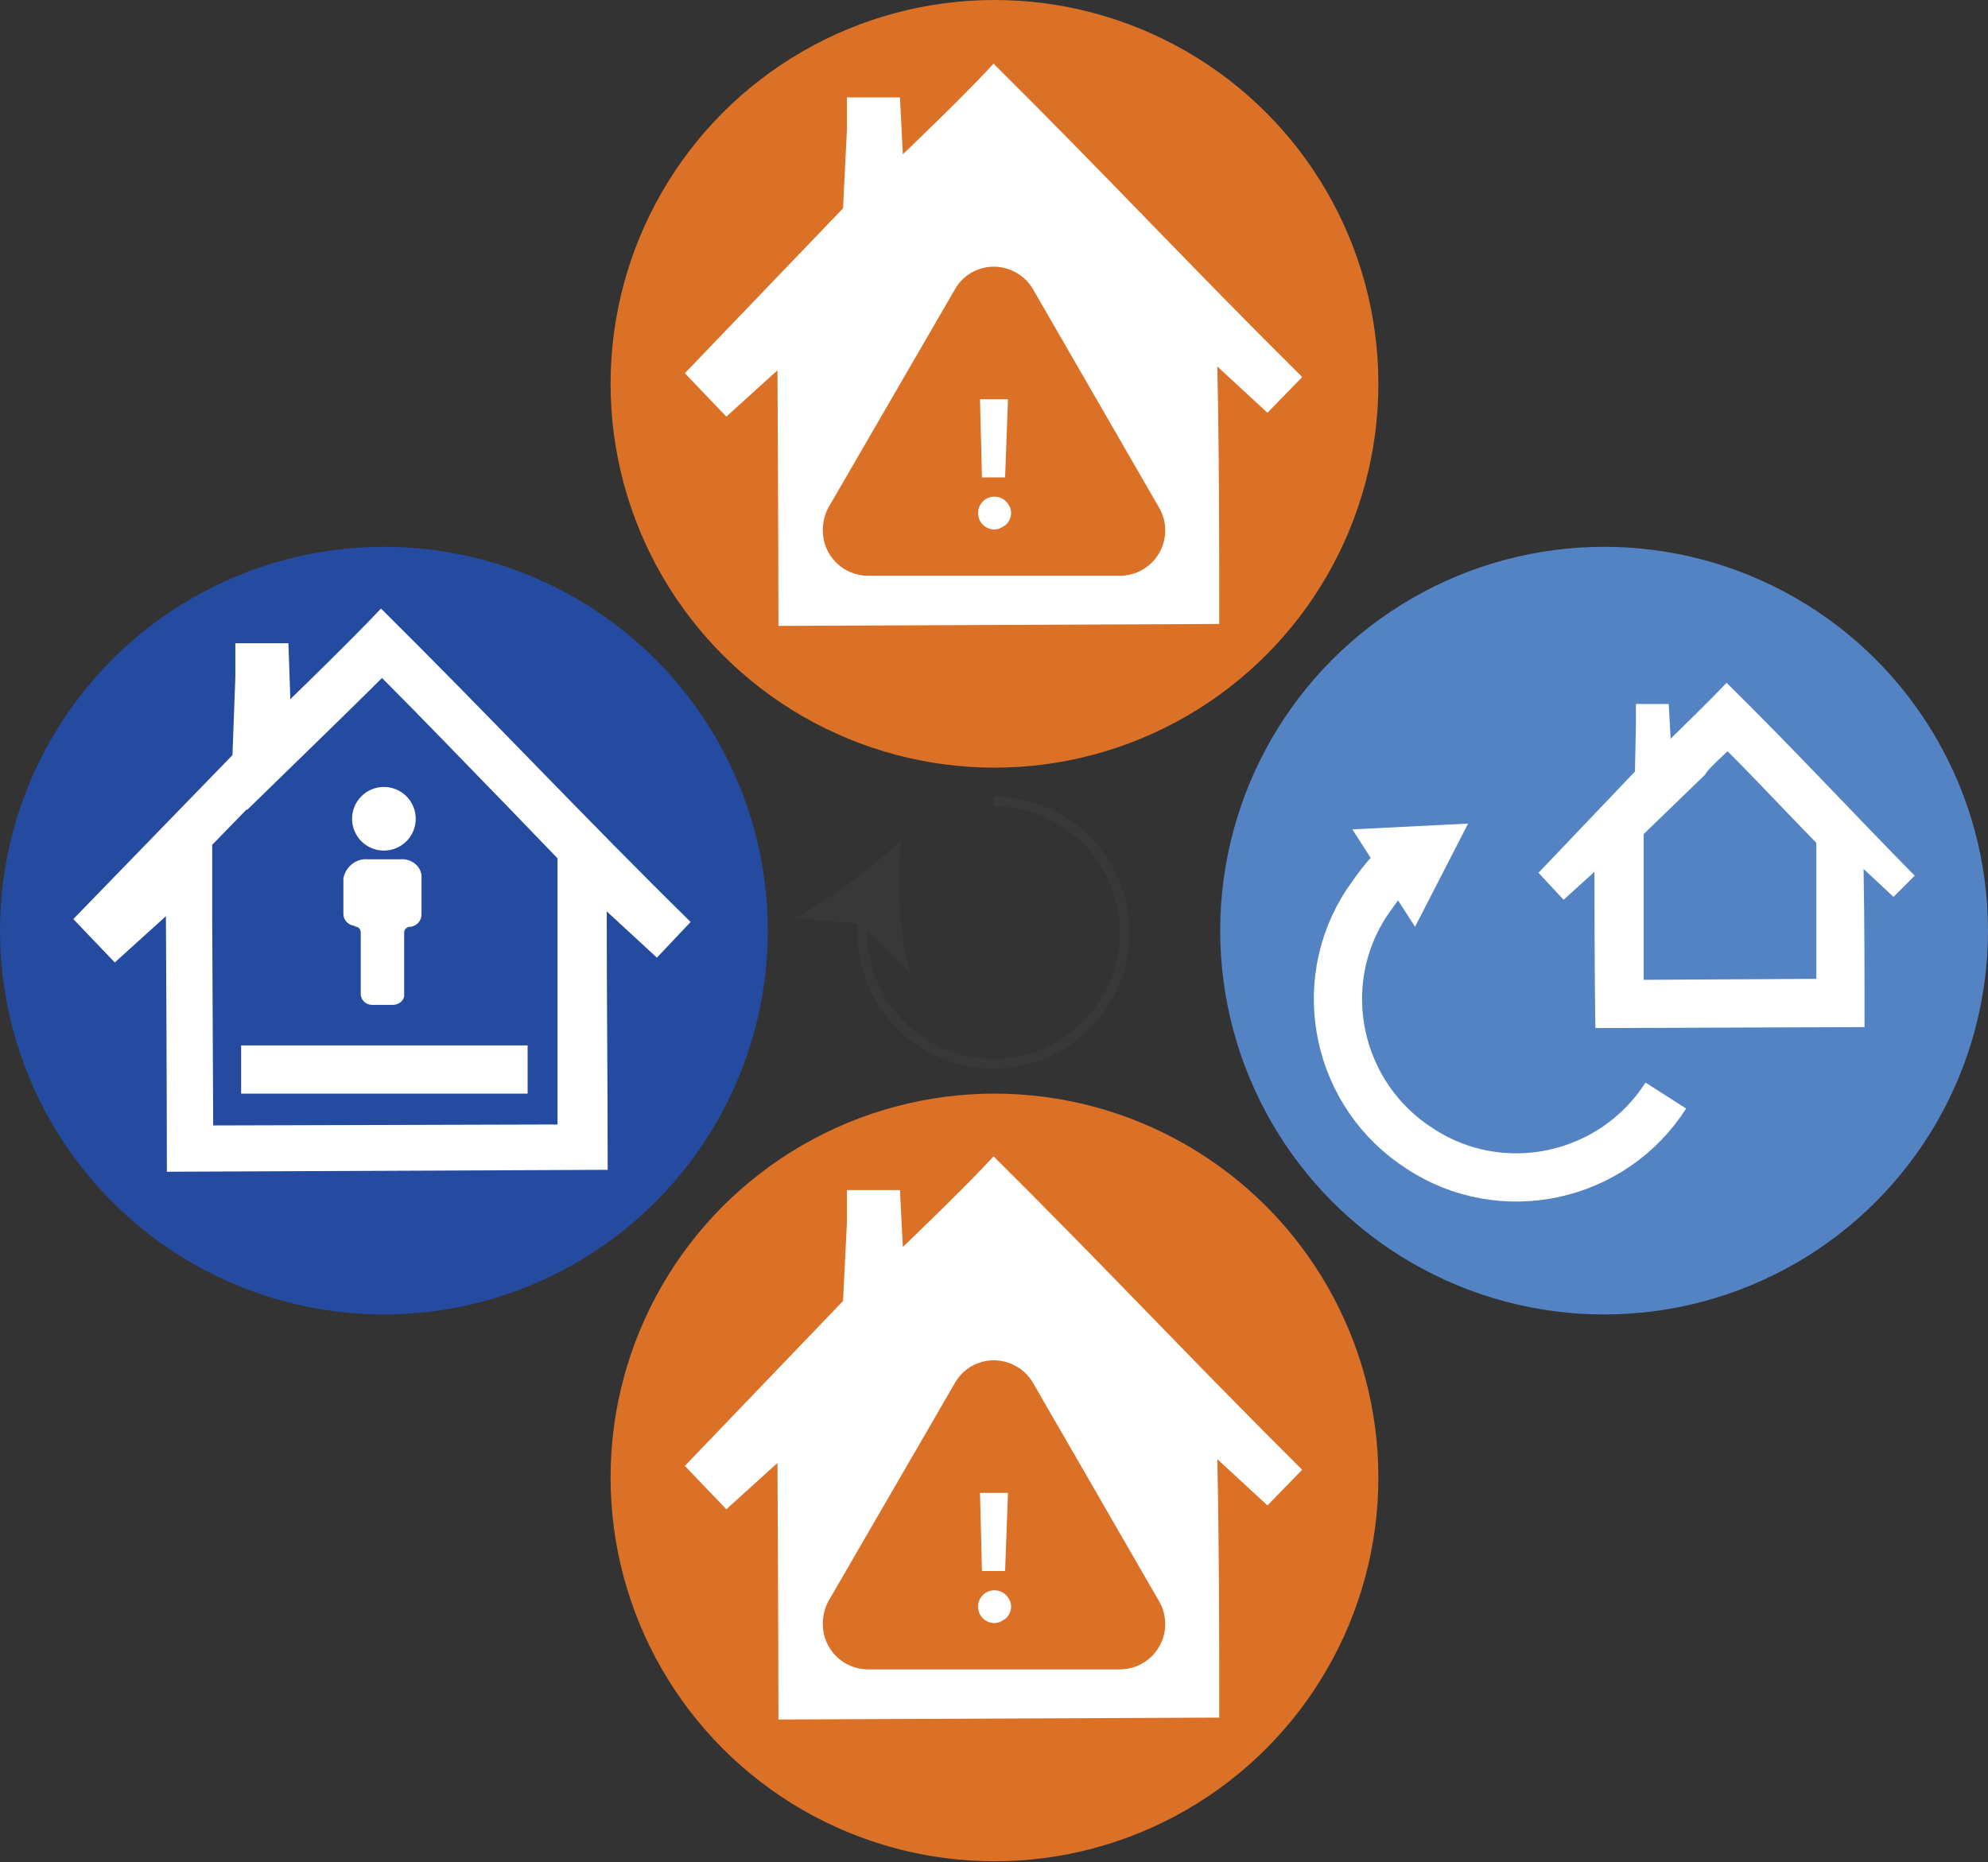 <?xml version="1.0" encoding="utf-8"?>
<!-- Generator: Adobe Illustrator 24.3.0, SVG Export Plug-In . SVG Version: 6.00 Build 0)  -->
<svg version="1.1" id="Layer_1" xmlns="http://www.w3.org/2000/svg" xmlns:xlink="http://www.w3.org/1999/xlink" x="0px" y="0px"
	 viewBox="0 0 206.1 193.1" style="enable-background:new 0 0 206.1 193.1;" xml:space="preserve">
<rect x="0" y="0" width="206.1" height="193.1" fill="#333333" stroke="none"/>
<style type="text/css">
	.st0{fill:#5383C3;}
	.st1{fill:#FFFFFF;}
	.st2{fill:none;stroke:#FFFFFF;stroke-width:5;stroke-miterlimit:10;}
	.st3{fill:#244BA0;}
	.st4{fill:#DB7027;}
	.st5{fill-rule:evenodd;clip-rule:evenodd;fill:#FFFFFF;}
	.st6{fill:none;stroke:#383838;stroke-miterlimit:10;}
	.st7{fill:#383838;}
</style>
<g id="Layer_4">
	<circle class="st0" cx="166.3" cy="96.5" r="39.8"/>
	<path class="st1" d="M179.1,77.9c2.2,2.2,4.3,4.4,6.4,6.6l2.8,2.9V95c0,2.2,0,4.3,0,6.5l-17.9,0.1V90.4v-3.9l0.4-0.4l6-5.8
		C176.8,80.1,177.8,79.1,179.1,77.9 M179,70.8c-1.7,1.8-5.8,5.8-5.8,5.8L173,73h-3.4v2l-0.1,5l-10,10.5l2.6,2.8l3.2-2.9
		c0,0,0,10.8,0.1,16.2l27.9-0.1c0-5.4,0-10.8-0.1-16.4l3.1,2.9l2.2-2.2C192,84.2,186,77.7,179,70.8L179,70.8z"/>
	<path class="st2" d="M172.7,113.6c-5.5,8.6-17,11.1-25.5,5.5c-8.6-5.5-11.1-17-5.5-25.5c0.2-0.3,0.5-0.7,0.7-1c0.7-1,1.5-2,2.4-2.8
		"/>
	<polygon class="st1" points="146.7,96.1 152.2,85.4 140.2,86 	"/>
</g>
<g id="Layer_5_1_">
	<circle class="st3" cx="39.8" cy="96.5" r="39.8"/>
	<path class="st1" d="M39.6,70.3c4.4,4.4,8.6,8.8,12.8,13.1l5.4,5.6v5.7v8c0,4.7,0,9.2,0,13.9l-35.7,0.1L22,95.2v-7.6l3.6-3.7V84
		l7.9-7.7C33.8,76,36.8,73.1,39.6,70.3 M39.5,63.1c-2.8,3-9.4,9.4-9.4,9.4l-0.2-5.8h-5.5v3.5l-0.3,8.1l-16.5,17l4.3,4.5l5.3-4.8
		c0,0,0.1,17.6,0.1,26.5l45.7-0.2c0-8.9-0.1-17.6-0.1-26.8l5.2,4.8l3.5-3.7C60.8,85,50.9,74.4,39.5,63.1L39.5,63.1z"/>
	<circle class="st1" cx="39.8" cy="84.9" r="3.3"/>
	<path class="st1" d="M41.5,89.1h-3.4c-1.2-0.1-2.3,0.8-2.5,2v3.7c0,0.6,0.5,1.1,1.1,1.2l0.2,0.1c0.3,0,0.5,0.3,0.5,0.6v6.5
		c0.1,0.6,0.6,1,1.2,1h2.1c0.6,0,1.2-0.4,1.2-1v-6.5c0-0.3,0.2-0.5,0.5-0.6h0.2c0.6-0.1,1.1-0.6,1.1-1.3v-3.7
		C43.8,89.9,42.7,89,41.5,89.1z"/>
	<line class="st2" x1="25" y1="110.9" x2="54.7" y2="110.9"/>
</g>
<g id="Layer_4_1_">
	<circle class="st4" cx="103.1" cy="153.2" r="39.8"/>
	<path class="st1" d="M103.1,168.3c-0.9,0-1.7-0.7-1.7-1.7c0-0.9,0.7-1.7,1.7-1.7c0.5,0,0.9,0.2,1.2,0.5c0.7,0.7,0.7,1.7,0,2.4
		C103.9,168.1,103.5,168.3,103.1,168.3z M101.8,162.9l-0.2-8.1h2.9l-0.3,8.1H101.8z"/>
	<path class="st5" d="M126.4,178.1l-45.7,0.2c0-8.9-0.1-26.6-0.1-26.6l-5.3,4.8l-4.3-4.5l16.4-17.1l0.4-8.1l0-3.4h5.5l0.3,5.9
		c0,0,6.7-6.4,9.4-9.4c11.3,11.2,21.2,21.8,32,32.5l-3.6,3.7l-5.2-4.8C126.4,160.5,126.4,169.2,126.4,178.1z M120.8,168.4
		c0,2.6-2.1,4.7-4.7,4.7H90c-2.6,0-4.7-2.1-4.7-4.7c0-0.8,0.2-1.7,0.6-2.4L99,143.4c1.3-2.3,4.2-3,6.4-1.7c0.7,0.4,1.3,1,1.7,1.7
		l13.1,22.7C120.6,166.8,120.8,167.6,120.8,168.4z"/>
</g>
<g id="Layer_4_2_">
	<circle class="st4" cx="103.1" cy="39.8" r="39.8"/>
	<path class="st1" d="M103.1,54.9c-0.9,0-1.7-0.7-1.7-1.7c0-0.9,0.7-1.7,1.7-1.7c0.5,0,0.9,0.2,1.2,0.5c0.7,0.7,0.7,1.7,0,2.4
		C103.9,54.7,103.5,54.9,103.1,54.9z M101.8,49.5l-0.2-8.1h2.9l-0.3,8.1H101.8z"/>
	<path class="st5" d="M126.4,64.7l-45.7,0.2c0-8.9-0.1-26.5-0.1-26.5l-5.3,4.8l-4.3-4.5l16.4-17.1l0.4-8.1l0-3.4h5.5l0.3,5.9
		c0,0,6.7-6.4,9.4-9.4c11.3,11.2,21.2,21.8,32,32.5l-3.6,3.7l-5.2-4.8C126.4,47.1,126.4,55.8,126.4,64.7z M120.8,55
		c0,2.6-2.1,4.7-4.7,4.7H90c-2.6,0-4.7-2.1-4.7-4.7c0-0.8,0.2-1.7,0.6-2.4L99,30c1.3-2.3,4.2-3,6.4-1.7c0.7,0.4,1.3,1,1.7,1.7
		l13.1,22.7C120.6,53.4,120.8,54.2,120.8,55z"/>
</g>
<g>
	<g>
		<path class="st6" d="M103,83.1c7.5,0,13.6,6.1,13.6,13.6c0,7.5-6.1,13.6-13.6,13.6s-13.6-6.1-13.6-13.6c0-0.7,0.1-1.4,0.2-2.1"/>
		<g>
			<path class="st7" d="M93.4,87.1c-0.4,4.2-0.2,9.8,0.9,13.7l-5-5l-7-0.6C86,93.4,90.4,90,93.4,87.1z"/>
		</g>
	</g>
</g>
</svg>
